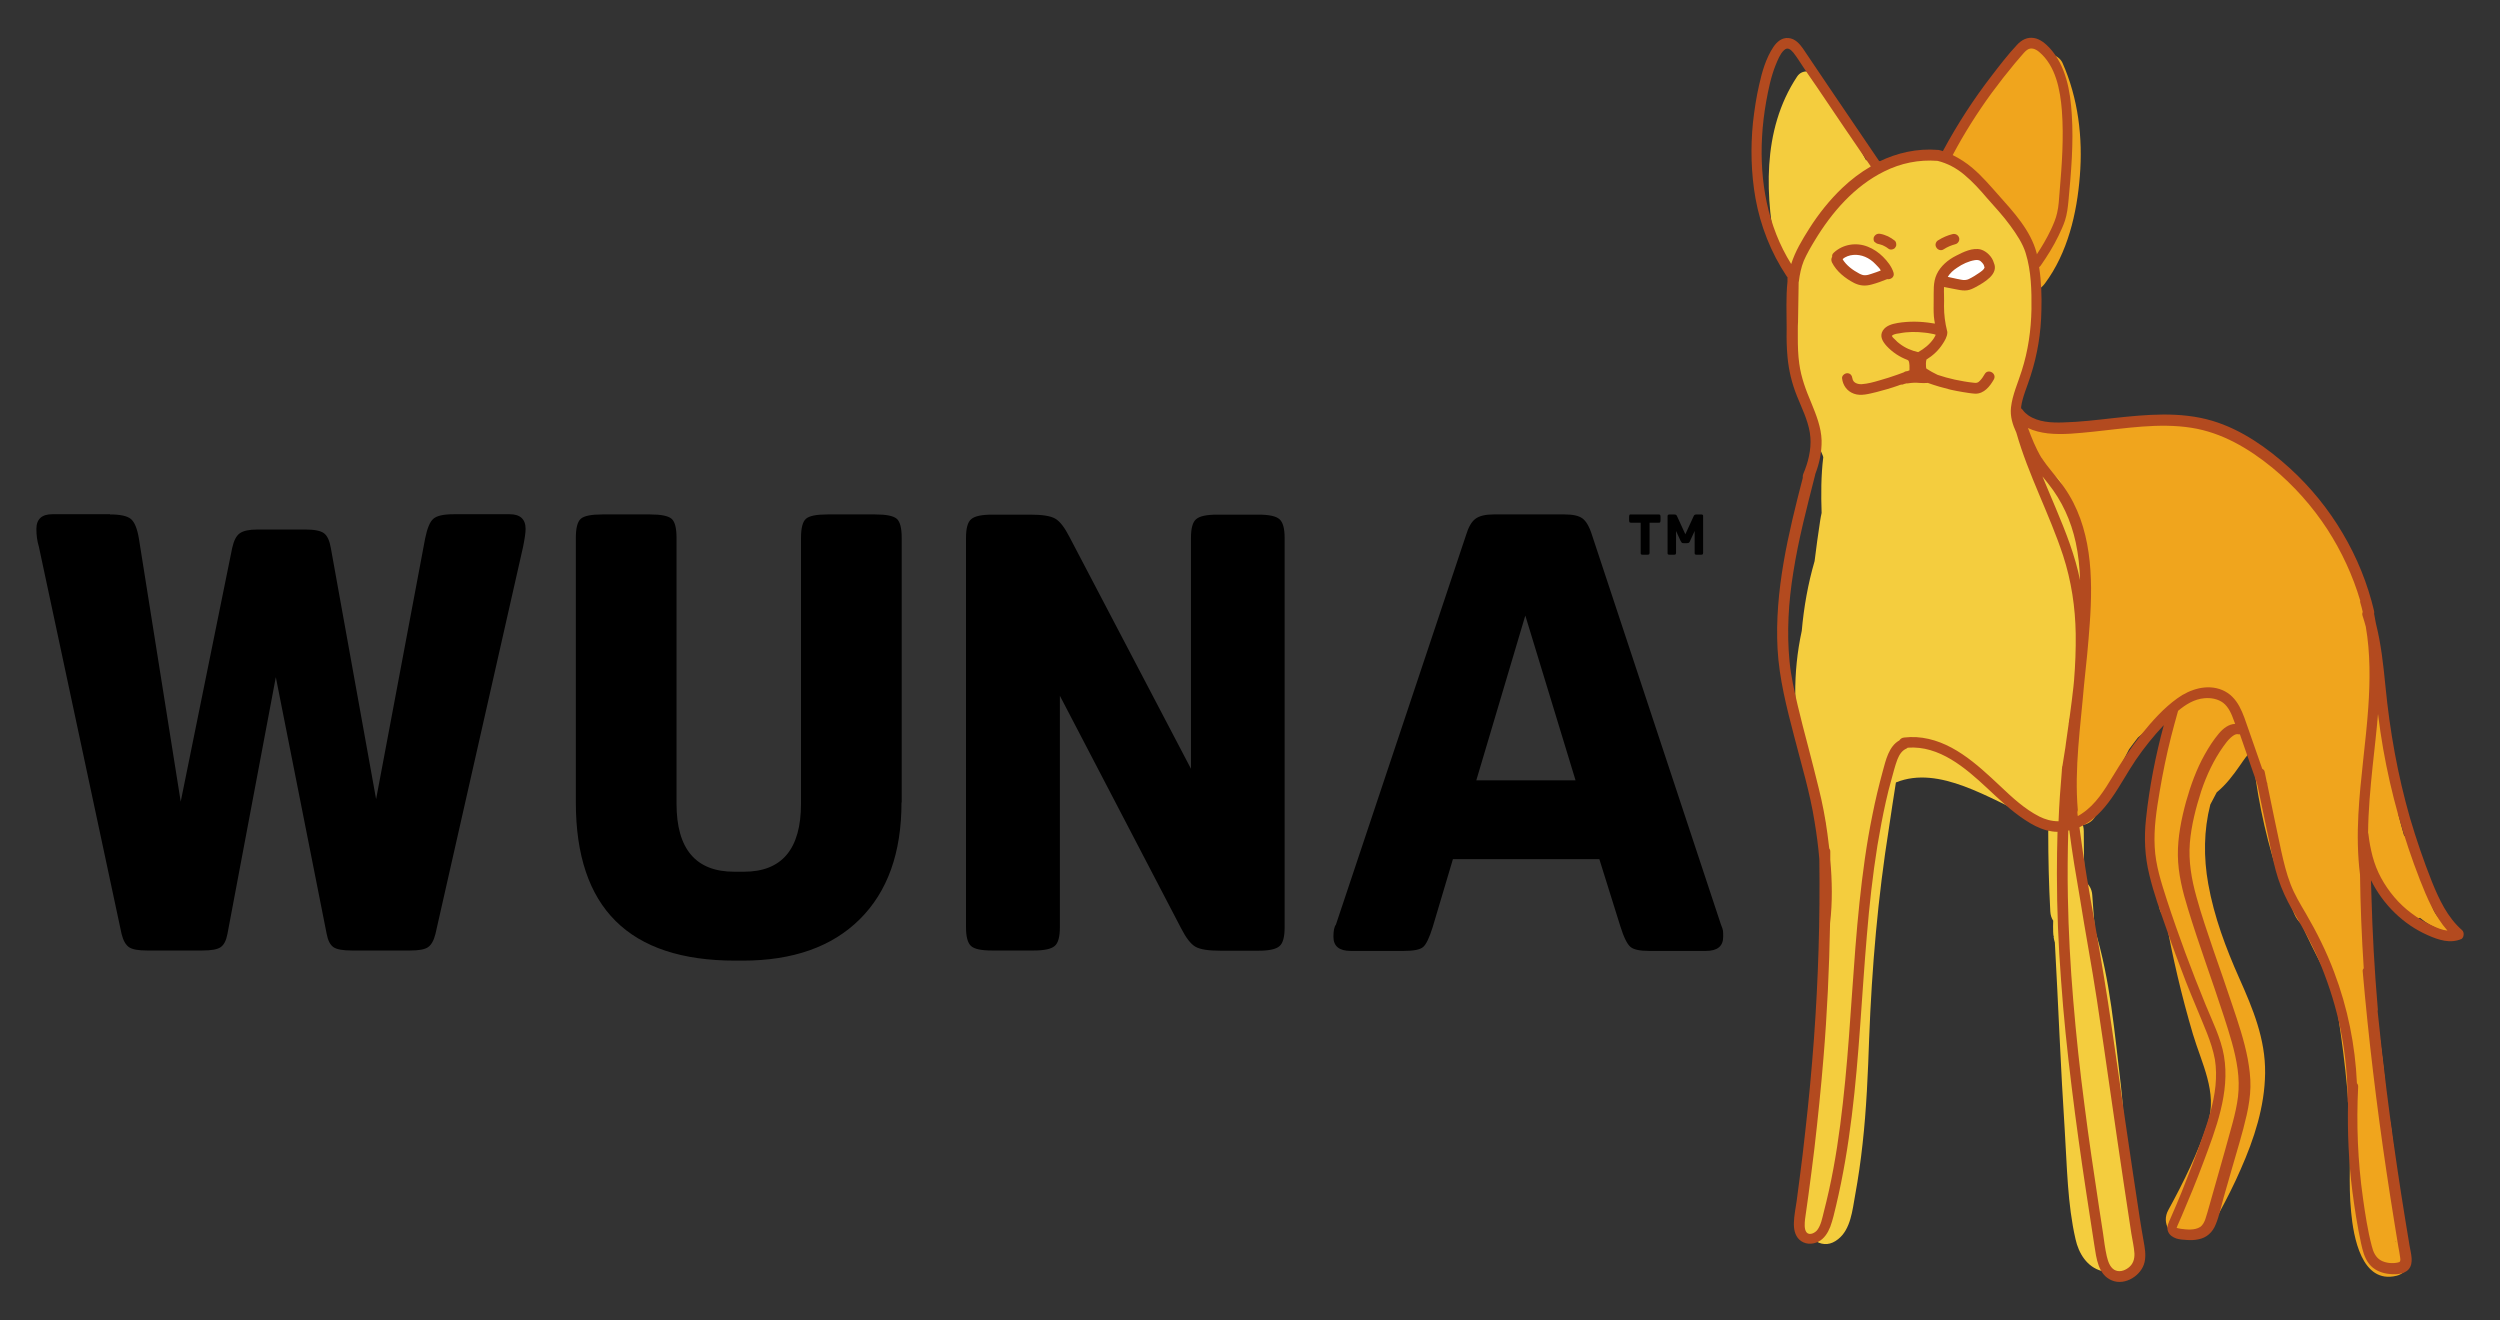 <?xml version="1.0" encoding="UTF-8"?>
<svg xmlns="http://www.w3.org/2000/svg" xmlns:xlink="http://www.w3.org/1999/xlink" version="1.1" id="LOGO" x="0px" y="0px" viewBox="0 0 1209.1 638.5" style="enable-background:new 0 0 1209.1 638.5;" xml:space="preserve">
<rect x="0" y="0" width="1209.1" height="638.5" fill="#333333" stroke="none"/>
<style type="text/css">
	.st0{fill:#F0A51D;}
	.st1{fill:#F4CD3E;}
	.st2{fill:#FFFFFF;}
	.st3{fill:#B34A1F;}
</style>
<g>
	<g>
		<g>
			<path d="M53.2,248.8c4.9,0,8.3,0.7,10.1,2.2c1.8,1.5,3.1,4.7,3.9,9.6l20.2,127.1l24.9-122.7c0.8-3.6,2-5.9,3.7-7.1     c1.7-1.2,4.5-1.8,8.4-1.8h23.4c4.3,0,7.3,0.6,8.9,1.8c1.6,1.2,2.7,3.6,3.3,7.1l21.9,121.5l23.7-126c1-4.9,2.3-8.2,4-9.6     c1.7-1.5,5-2.2,9.9-2.2h27c5.1,0,7.7,2.4,7.7,7.1c0,1.8-0.4,4.6-1.2,8.6l-42.4,187.3c-0.8,3.2-2,5.3-3.6,6.4     c-1.6,1.1-4.4,1.6-8.6,1.6h-28.2c-4.3,0-7.3-0.5-8.9-1.6c-1.6-1.1-2.7-3.2-3.3-6.4l-24.6-124.2l-23.4,124.2     c-0.6,3.2-1.7,5.3-3.3,6.4c-1.6,1.1-4.5,1.6-8.9,1.6H71c-4.1,0-7-0.5-8.6-1.6c-1.6-1.1-2.8-3.2-3.6-6.4l-40-187.3     c-0.8-2.6-1.2-5.4-1.2-8.6c0-4.7,2.6-7.1,7.7-7.1H53.2z"></path>
			<path d="M436,388.1c0,24.3-6.7,43.1-20.2,56.5c-13.4,13.3-32.3,20-56.6,20h-3.6c-51.4,0-77.1-25.5-77.1-76.5v-128     c0-4.7,0.8-7.8,2.4-9.2c1.6-1.4,5-2.1,10.4-2.1h23.1c5.3,0,8.8,0.7,10.4,2.1c1.6,1.4,2.4,4.4,2.4,9.2v128.6     c0,21.9,9.3,32.9,27.9,32.9h4.7c18.4,0,27.6-11,27.6-32.9V260.1c0-4.7,0.8-7.8,2.4-9.2c1.6-1.4,5-2.1,10.4-2.1h23.1     c5.3,0,8.8,0.7,10.4,2.1c1.6,1.4,2.4,4.4,2.4,9.2V388.1z"></path>
			<path d="M512.6,336.5v112c0,4.5-0.8,7.6-2.5,9c-1.7,1.5-5.1,2.2-10.2,2.2h-20.2c-5.1,0-8.5-0.7-10.1-2.2c-1.6-1.5-2.4-4.5-2.4-9     V260.1c0-4.5,0.8-7.6,2.5-9c1.7-1.5,5.1-2.2,10.2-2.2h18.4c5.7,0,9.7,0.6,12,1.9c2.3,1.3,4.6,4.3,7,9l58.7,112V260.1     c0-4.5,0.8-7.6,2.5-9c1.7-1.5,5.1-2.2,10.2-2.2h19.9c5.1,0,8.5,0.7,10.2,2.2c1.7,1.5,2.5,4.5,2.5,9v188.5c0,4.5-0.8,7.6-2.5,9     c-1.7,1.5-5.1,2.2-10.2,2.2h-18.4c-5.7,0-9.7-0.6-12-1.9c-2.3-1.3-4.6-4.3-7-9L512.6,336.5z"></path>
			<path d="M832.3,447.1c0.6,1.4,0.9,2.4,1,3c0.1,0.6,0.1,1.6,0.1,3c0,4.5-2.8,6.8-8.3,6.8h-27.6c-4.3,0-7.3-0.6-8.9-1.9     c-1.6-1.3-3.3-4.7-5-10.2l-10.1-32.3h-70.8l-9.8,32.9c-1.6,5.1-3.1,8.3-4.6,9.6c-1.5,1.3-4.6,1.9-9.3,1.9h-25.8     c-5.5,0-8.3-2.3-8.3-6.8c0-3,0.4-4.9,1.2-5.9L709,258.9c1.2-4,2.7-6.6,4.6-8c1.9-1.4,4.8-2.1,8.7-2.1h34.4c4,0,6.8,0.6,8.6,1.9     c1.8,1.3,3.4,4,4.7,8.2L832.3,447.1z M714,377.4h48l-24.3-79.7L714,377.4z"></path>
		</g>
		<g>
			<path d="M793.2,252.8h-4.3c-0.4,0-0.7-0.1-0.8-0.2c-0.1-0.2-0.2-0.5-0.2-1V250c0-0.5,0.1-0.8,0.2-1c0.1-0.2,0.4-0.2,0.8-0.2h13.2     c0.4,0,0.7,0.1,0.8,0.2c0.1,0.2,0.2,0.5,0.2,1v1.6c0,0.5-0.1,0.8-0.2,1c-0.1,0.2-0.4,0.2-0.8,0.2h-4.3v14.5     c0,0.4-0.1,0.7-0.2,0.8c-0.2,0.1-0.5,0.2-0.9,0.2h-2.1c-0.5,0-0.8-0.1-0.9-0.2c-0.2-0.1-0.2-0.4-0.2-0.8V252.8z"></path>
			<path d="M814.3,262.7c-0.5,0-0.8-0.1-0.9-0.2c-0.1-0.1-0.3-0.4-0.6-0.9l-2.2-4.8v10.5c0,0.4-0.1,0.7-0.2,0.8     c-0.2,0.1-0.5,0.2-0.9,0.2h-1.9c-0.5,0-0.8-0.1-0.9-0.2c-0.2-0.1-0.2-0.4-0.2-0.8v-17.5c0-0.4,0.1-0.7,0.2-0.8     c0.2-0.1,0.5-0.2,0.9-0.2h1.9c0.5,0,0.9,0.1,1.1,0.2s0.4,0.4,0.6,0.9l3.9,8.5l3.9-8.5c0.2-0.5,0.4-0.8,0.6-0.9s0.6-0.2,1.1-0.2     h1.9c0.5,0,0.8,0.1,0.9,0.2c0.2,0.1,0.2,0.4,0.2,0.8v17.5c0,0.4-0.1,0.7-0.2,0.8c-0.2,0.1-0.5,0.2-0.9,0.2h-1.9     c-0.5,0-0.8-0.1-0.9-0.2c-0.2-0.1-0.2-0.4-0.2-0.8v-10.5l-2.2,4.8c-0.2,0.5-0.4,0.8-0.6,0.9c-0.2,0.1-0.5,0.2-0.9,0.2H814.3z"></path>
		</g>
	</g>
	<g>
		<g id="ORANGE">
			<path class="st0" d="M989,137.1c11-14.8,15.5-33.9,16.9-52c1.5-18.5-0.8-37.6-8.4-54.7c-1-2.2-3.2-3.6-5.6-4.2     c-2.4-3.3-6.6-4.3-10.3-3c-3.5-0.5-6.9,1.5-9.2,4.5c-5.8,7.5-11.2,15.3-16.4,23.3c-3,4.1-5.6,8.4-7.9,12.9     c-1.4,1.6-2.7,3.3-4.1,4.9c-3.8,4.7-3.5,11,1.9,14.4c7.8,5.1,13.4,12.2,17.1,20.7c1.4,3.3,5.4,4.8,8.9,4.4     c0.3,2.6,0.9,5.1,1.6,7.6c0.4,1.5,1.3,2.9,2.3,3.9c-0.9,3-1.9,5.6-2.8,7.7C968,138.6,981.9,146.6,989,137.1z"></path>
			<path class="st0" d="M1186.6,449.4c-0.1-0.4-0.3-0.7-0.7-0.9c0,0-0.1,0-0.1,0c-0.4-0.6-0.9-1.2-1.6-1.5c-0.4-0.2-0.8-0.3-1.2-0.2     c-0.1,0-0.3,0.1-0.4,0.2c-0.3-0.8-1.2-1.2-1.8-1.8c-0.8-0.7-1.5-1.4-2.1-2.2c-1.3-1.7-2.2-3.6-2.7-5.6c0,0,0,0,0,0     c0.4-1.8,0.3-3.6-0.6-5.4c0-1.3-0.4-2.8-1.2-4.2c-3.1-5.7-5-11.8-6.9-18c-0.9-2.9-2.6-4.7-4.6-5.7c-0.9-3.2-1.8-6.4-2.6-9.6     c-0.4-3.7-1.1-7.3-2-10.9c-0.7-5.1-1.4-10.2-2-15.2c-0.1-0.7-0.3-1.5-0.5-2.2c0.1-0.5,0.1-1,0-1.5c-0.6-11.2-2.2-22.3-4.7-33.2     c-0.6-2.5-2.1-4.2-4-5.3c0-0.1-0.1-0.2-0.1-0.4c0-1.5-0.1-2.9-0.2-4.4c-0.5-14.3-3.2-28.6-8.1-42.1c-3.6-10-8.3-19.7-14.1-28.6     c-6-9.1-13-18.4-23-23.3c-0.3-0.1-0.5-0.2-0.8-0.3c-6.8-8.9-15.9-16-26.2-20.4c-6.5-3.6-13.6-5.5-21.4-4.8     c-2.9,0.3-5.1,1.5-6.6,3.3c-4.7-1-9.6-1.6-14.6-1.7c-2.8-0.1-5.3,1.3-7,3.3c-4.3,0.1-8.6,0.2-12.9,0.2c-4.5-1.6-9.2-2.2-14-1.6     c-2.4,0.3-4.8,1.4-6.6,3c0,0,0,0-0.1-0.1c-1.8-2.1-4.5-2.9-7.2-2.6c0,0,0,0,0,0c-1.5-1.5-3.1-2.9-4.6-4.4     c-1.4-1.4-3.5,0.8-2.2,2.2c1.1,1.1,2.1,2.2,3.2,3.3c-0.8,0.4-1.5,0.9-2.1,1.5c-3.7,3.7-3.2,9.2,0,13c9.2,10.8,20,20.1,27.7,32.1     c1.2,9,2.3,18.1,3.5,27.1c-1.3,14.2-2.1,28.4-2.4,42.6c-4.8,9.6-7.6,20.2-5.5,30.9c0.4,1.9,1.1,3.8,2,5.6     c-0.9,6.7-2.1,13.4-3.5,20.1c-0.8,1.9-1.7,3.9-2.5,5.8c-2,4.5-1.3,9.8,3.3,12.5c4.1,2.4,10.3,1.1,12.5-3.3     c0.6-1.2,1.3-2.5,1.9-3.7c0.4-0.5,0.7-1,1-1.5c0.7-1.4,1.4-2.8,1.9-4.3c3.8-7.6,7.5-15.2,11.5-22.8c1.4-1.9,2.8-3.8,4.3-5.7     c5.3-4.5,10.7-8.9,16-13.4c-1.1,4.7-2,9.5-2.5,14.4c-0.1,0.7-0.1,1.4,0,2c-0.2,0.7-0.4,1.3-0.5,2c-0.5,1.9-0.5,3.6,0,5     c-4.7,18.1-6.9,36.9-6.6,55.7c0,2.5,1.1,4.6,2.6,6.1c0.4,3.4,0.8,6.8,1.3,10.2c0.4,2.4,1.5,4,3,5.1c3.4,19,7.8,37.8,13.3,56.4     c4.1,13.8,12,28.3,7.2,42.8c-4.8,14.6-11.7,28.7-19.1,42.2c-3.5,6.3,0.9,13.4,7.9,13.8c8.1,0.5,13.2-5.8,16.7-12.4     c3.7-6.9,7.3-13.9,10.4-21.1c6.5-14.7,11.6-30.2,11.8-46.5c0.2-16.5-5.9-31.1-12.5-45.9c-6.5-14.6-12.2-29.8-15-45.6     c-2.3-12.8-2.2-25.9,1-38.4c1-2,2-3.9,3.1-5.9c4.5-3.7,7.9-8.2,11.3-13.1c1.8-2.6,3.6-5.3,5.8-7.3c2,19.7,5.8,39,11.8,57.8     c0.5,1.5,1.2,2.7,2.2,3.6c0.1,0.3,0.2,0.7,0.3,1c0.2,0.5,0.4,0.9,0.6,1.4c1.6,5.3,3.4,10.5,5.6,15.6c0.8,1.8,1.9,3.4,3.3,4.6     c3.2,7,6.6,13.9,10.1,20.7c0.6,1.2,1.5,2.1,2.5,2.8c0.5,1.2,1.3,2.3,2.3,3.1c4,23.4,7.4,46.9,8.5,70.7c0.6,14-0.7,28.2,0.7,42.1     c1.1,11.8,5,35,22,30.8c5.1-1.3,7.3-6.5,6.4-11.3c-3.6-20.4-6.8-40.8-9.2-61.4c-0.2-1.8-0.8-3.6-1.7-5.1     c-0.2-3.2-0.4-6.5-0.6-9.7c-1.8-22-5.2-43.8-9-65.5c-0.2-3.8-0.4-7.6-0.6-11.4c1.4-1.5,2.2-3.5,2-6c-0.8-8.2-1.4-16.3-1.8-24.5     c0.1-0.1,0.2-0.2,0.3-0.3c4.5,7.3,9.9,14,16,20.1c3,3,6.5,3.2,9.5,2c3.1,2.6,6.6,4.6,10.4,6c0.3,0.1,0.5,0.1,0.8,0     c-0.1,0.3-0.2,0.7-0.2,1c0,0.4,0.2,0.8,0.4,1.1c0.3,0.3,0.7,0.5,1.1,0.4c0.4,0,0.8-0.1,1.1-0.4c0.2-0.2,0.3-0.5,0.4-0.8     c0.3,0,0.5,0.1,0.8,0.1c0.5,0.1,0.9-0.3,1.2-0.6c0.1-0.1,0.1-0.2,0.2-0.3c0.1-0.1,0.2-0.3,0.3-0.4     C1186.6,450.1,1186.7,449.8,1186.6,449.4z M1158.5,600.4C1159.2,600.7,1158.8,601,1158.5,600.4L1158.5,600.4z"></path>
		</g>
		<path id="YELLOW" class="st1" d="M1029.8,567.4c-2.5-14-2.4-28.6-4.1-42.8c-3-25-5.1-50.8-12.5-74.9c-0.5-5.6-0.9-11.2-1.3-16.8    c-0.2-3.1-1.7-5.3-3.7-6.7c-0.3-8.1-0.4-16.2-0.4-24.2c0-6-4.9-8.7-9.5-8.3c0.9-1.8,1.3-3.9,0.9-6.1c-0.7-3.3-1.1-6.6-1.4-9.9    c0.5-0.7,0.8-1.6,1.1-2.5c2.3-8.5,2.7-16.8,1.7-25.5c2.4-10.7,3.9-21.5,4.6-32.4c0.7-6,1.3-12,1.6-18c0.4-0.7,0.7-1.5,0.9-2.4    c5.2-21.8-3.4-42-10.4-62.3c-1.3-3.8-4.4-5.6-7.5-5.9c-0.6-1.9-1.2-3.8-1.8-5.7c-0.9-3.2-3.1-5.1-5.6-5.8    c-2.9-6.2-5.7-12.4-8.4-18.7c1-1,1.8-2.2,2-3.7c0.2-1.1,0.3-2.2,0.5-3.3c1.4-1,2.4-2.5,2.7-4.6c2.8-17.8,4.8-35.6,6-53.6    c0.1-0.6,0.2-1.3,0.3-1.9c0.2-1.1,0.2-2.3-0.1-3.4c-0.2-2-1.1-3.6-2.5-4.8c-0.9-0.9-1.9-1.7-3-2.2c-0.2-1.3-0.3-2.5-0.3-3.8    c0-3.4-1.6-5.7-3.8-7.1c-0.6-3.9-3.2-7.2-7.4-7.7c-0.5-0.1-1.1-0.1-1.6,0c0-0.7,0-1.4,0-2.1c0-3.6-1.6-5.9-3.8-7.2    c-1.5-2.9-4.8-4.9-7.9-4.9c-0.3,0-0.6,0-0.9,0c0.5-4.3-1.7-9.2-6.2-9.8c-3.7-0.5-7.3-0.9-11-1c-1.7-1.4-3.9-2.2-6.3-1.9    c-1.2-0.2-2.4-0.2-3.8,0.1c-3.4,0.8-6.6,2-9.6,3.5c-0.4,0.1-0.8,0.2-1.2,0.2c-1.6,0.4-2.9,1.1-3.8,2.1c-2.1-3.7-6.2-4.8-9.8-3.9    c-4.3-8-8.6-16-13.5-23.6c-2.2-4.5-4.3-9-6.3-13.6c-0.8-2-2.3-2.8-3.8-2.9c-1.9-3.1-7.2-4.3-9.8-0.3c-17.2,26-15.5,58.6-9.4,87.8    c0.4,2.1,1.9,3.3,3.6,3.8c0.1,0.4,0.3,0.9,0.5,1.3c0.8,1.7,1.6,3.4,2.3,5.1c0.5,1.2,1.7,2.2,2.9,2.9c-0.5,1-0.8,2.1-0.9,3.4    c-0.3,5.7-0.3,11.3-0.1,17c-2.2,2.1-3,5.2-2.4,8.5c3.3,18.5,8.8,36.5,16.1,53.8c0,0.1,0,0.3,0.1,0.4c-1.1,9-1.1,18-0.8,27    c-0.3,1.2-0.5,2.5-0.7,3.7c-1,6.5-1.9,13.1-2.7,19.6c-3.2,11-5.2,22.3-6.2,33.7c-4.4,20.2-4.2,41.3,0.7,61.5    c0.2,0.7,0.4,1.3,0.7,1.9c1.1,6.6,2.7,13.1,4.6,19.5c0.8,2.5,2.4,4.2,4.4,5.1c0,0.1,0,0.1,0,0.2c0.1,0.7,0.2,1.3,0.4,1.9    c0.3,1.6,0.6,3.2,0.9,4.9c0,1.9,0,3.7-0.1,5.5c-0.3,9.1-0.6,18.2-0.8,27.4c-0.4,17.6-0.8,35.2-1.5,52.8    c-0.7,17.6-1.7,35.1-3.5,52.6c-0.9,8.9-2,17.8-3.3,26.7c-1.3,8.9-3.7,17.8-3.9,26.8c-0.1,5.1,3.9,8.2,8.4,8.5    c3.5,2,7.1,1.7,10.6-1.1c6.1-4.8,6.9-14.1,8.2-21.2c1.5-8.2,2.7-16.5,3.6-24.8c1.9-17,2.6-34.2,3.2-51.3    c1.3-34.2,4.2-67.9,9.6-101.8c1.1-7.1,2.1-14.4,3.3-21.6c0-0.1,0-0.1,0.1-0.2c21-8.5,45.3,8.1,64.8,16.4c1.1,1,2.4,1.6,3.6,1.9    c1.8,1.6,3.9,2.2,5.9,2.1c-0.4,1-0.6,2.1-0.7,3.4c0,12.9,0.3,25.7,1,38.6c0.1,1.8,0.6,3.3,1.4,4.5c0,0,0,0,0,0    c-0.1,3.5-0.2,7.5,0.8,10.5c1.7,30.4,2.8,60.7,4.8,91.1c1.1,17.3,1.3,35.5,5.2,52.4c1.5,6.8,5.5,13.5,12.7,15.4    c1.1,0.3,2.2,0.4,3.3,0.4c0.9,1.3,2.3,2.3,3.8,2.8c1.5,0.6,3.1,0.8,4.5,0.6c0.4-0.1,0.8-0.2,1.2-0.3c2.9-0.7,5.4-2.6,6-5.9    c0.2-1.3,0.4-2.7,0.4-4.3C1036.2,593.8,1032.2,580.8,1029.8,567.4z M993.3,452.4c0,0.1,0,0.3,0.1,0.4    C993.2,453.2,993.1,453.1,993.3,452.4z"></path>
		<g id="EYES">
			<path class="st2" d="M961.7,125.9c-0.9-1-2.7-1-3.6,0c-0.7-0.2-1.4-0.4-2.1-0.5c-0.3-0.4-0.7-0.7-1.3-0.8c-4.6-1-9.4,0.9-12,4.9     c-0.2,0.2-0.2,0.5-0.3,0.7c-0.1,0.1-0.2,0.2-0.3,0.3c-1.5,1.7-0.4,4.1,1.8,4.3c0.4,0,0.8,0.1,1.2,0.1c0,0,0,0,0.1,0     c0.2,0,0.4,0,0.5,0.1c0.9,0.1,1.8,0.3,2.7,0.4c1.6,0.2,3.2,0.1,4.8-0.2c1.9-0.4,3.7-1.3,5.3-2.4     C960.8,131.3,964.4,128.7,961.7,125.9z"></path>
			<path class="st2" d="M908.3,127.7c-0.8-0.7-1.6-1.3-2.5-1.9c-0.2-0.3-0.5-0.6-0.8-0.8c-0.3-0.2-0.6-0.3-0.9-0.3     c-0.2-0.1-0.3-0.2-0.5-0.3c-0.2-0.2-0.4-0.4-0.6-0.6c-1.8-1.2-3.9-1.9-6.1-2.1c-2.2-0.2-4.6,0.8-5.4,3c-0.9,2.5,1.2,4.6,3.2,5.6     c0.1,0.1,0.3,0.1,0.4,0.2c1.9,1.8,4.3,3.1,6.9,3.5c1.7,0.3,3.5,0.3,5.1-0.3c1.4-0.5,2.5-1.7,2.4-3.2c0-0.7-0.3-1.3-0.6-1.9     C908.8,128.3,908.6,128,908.3,127.7z"></path>
		</g>
		<g id="LINES">
			<path class="st3" d="M1190.8,449.9c-7.1-6.2-11.1-14.8-14.6-23.4c-4-10.1-7.5-20.3-10.6-30.8c-6-20.9-9.8-42.2-11.9-63.8     c-1-10.2-2.1-20.4-4.6-30.3c-0.3-1.6-0.6-3.2-0.9-4.8c0.1-0.4,0.1-0.8,0-1.3c-3.1-13.2-8.3-26-15.2-37.6     c-6.9-11.7-15.5-22.3-25.6-31.5c-10.8-9.8-23.4-18.7-37.5-22.9c-15.5-4.6-31.9-3-47.7-1.3c-8.1,0.9-16.2,1.9-24.3,2.1     c-5.7,0.2-12-0.1-16.9-3.4c-1-0.7-2-1.6-2.7-2.6c-0.2-0.3-0.5-0.6-0.8-0.8c0-0.2,0-0.4,0-0.7c0.6-4.8,3.1-10.2,4.6-15.1     c3.3-10.2,5-20.7,5.2-31.4c0.2-6.9,0-14.1-1.1-21.1c0.3-0.2,0.6-0.5,0.8-0.8c3.2-4.6,6.2-9.4,8.6-14.4c1.1-2.4,2.3-4.8,3.1-7.3     c1-3.1,1.4-6.4,1.7-9.6c1.3-13.8,2.5-27.8,1.6-41.7c-0.7-11.5-2.8-23.6-10.8-32.3c-2-2.1-4.5-4.2-7.4-4.7     c-3.3-0.6-6.1,0.9-8.3,3.3c-4.4,4.7-8.4,9.9-12.3,15c-8.8,11.4-16.6,23.5-23.4,36.1c-0.1,0.1-0.1,0.2-0.1,0.3     c-0.6-0.2-1.2-0.4-1.8-0.5c-0.2-0.1-0.4-0.1-0.6-0.1c0,0,0,0-0.1,0c-10-0.8-19.6,1.4-28.3,5.6c0,0,0,0,0-0.1     c-8.2-12.1-16.5-24.3-24.7-36.4c-4.1-6-8.1-12.1-12.2-18.1c-1.7-2.4-3.8-4.8-7-5.1c-3.2-0.3-5.6,1.8-7.3,4.3     c-3.6,5.4-5.5,12-6.9,18.3c-1.4,6-2.3,12.2-3,18.3c-1.2,12.1-0.9,24.5,1.2,36.5c2.4,13.4,7.5,26.4,15.1,37.8     c0.1,0.2,0.2,0.3,0.4,0.4c0,0.7,0,1.5,0,2.2c-0.8,7.6-0.4,15.4-0.4,23c-0.1,4.5,0,8.9,0.4,13.3c0.6,6.6,2.1,12.9,4.6,19.1     c2.3,5.7,5.2,11.5,6.2,17.6c1,6-0.2,12.4-2.4,18.1c-0.1,0.2-0.1,0.3-0.2,0.5c-0.2,0.5-0.4,1-0.6,1.5c-0.2,0.6-0.3,1.2-0.2,1.8     c-7,27-13.7,54.7-12.2,82.8c0.8,14.3,4.4,28.3,8,42.1c3.5,13.7,7.7,27.4,9.9,41.4c1,6,1.8,12,2.3,18.1c0.4,29-0.5,58-2.6,86.9     c-1.1,14.9-2.5,29.9-4.2,44.8c-0.8,7.5-1.7,15-2.7,22.5c-0.5,3.8-1,7.6-1.5,11.4c-0.5,3.4-1.2,6.8-1.3,10.2     c-0.1,2.9,0.4,6.1,2.6,8.2c2.5,2.4,6.1,2.5,9.1,1.1c3-1.5,4.7-4.3,5.9-7.3c1.2-3.3,2-6.8,2.8-10.2c3.4-14.3,5.8-28.8,7.6-43.4     c3.6-29,4.8-58.3,7.3-87.4c1.2-14.5,2.8-29,5.1-43.4c1.2-7.1,2.5-14.2,4.1-21.3c0.8-3.6,1.7-7.2,2.7-10.7     c0.9-3.2,1.7-6.6,2.9-9.7c0.9-2.2,2.1-4.2,4.4-5.2c0.2-0.1,0.4-0.3,0.6-0.4c15.2-1.1,27.8,9.7,38.3,19.5     c5.8,5.4,11.6,11,18.3,15.4c3.3,2.2,6.8,4.1,10.6,5.1c1.7,0.4,3.4,0.7,5.2,0.7c-0.2,6.8-0.3,13.5-0.3,20.3     c0,17.2,0.7,34.3,2,51.4c1.2,17.2,3,34.3,5.1,51.4c2.1,17.2,4.5,34.3,7.1,51.4c1.3,8.5,2.6,16.9,3.9,25.4     c1,6.3,1.8,14.4,8.6,17.1c6.3,2.6,14.3-2.5,15.7-8.9c0.8-3.5,0.1-7-0.5-10.4c-0.7-3.8-1.3-7.6-1.9-11.4     c-2.4-15.4-4.6-30.8-6.9-46.2c-2.2-15-4.3-30.1-6.5-45.1c-2.4-16.7-5.2-33.3-8.1-49.9c-2.8-15.7-5.6-31.5-7.6-47.3     c13.2-6,19.4-21,27.2-32.5c4.1-6,8.6-11.6,13.6-16.9c-4,14.8-7,30-8.6,45.3c-1,9.2-0.6,18.1,1.6,27.1c2.1,8.8,5.2,17.4,8.2,25.9     c3,8.7,6.2,17.3,9.5,25.8c3.3,8.4,6.9,16.6,10.2,24.9c1.6,4.1,3,8.3,3.8,12.6c0.7,4.2,0.7,8.6,0.3,12.8     c-0.9,8.9-3.7,17.5-6.7,25.9c-3,8.6-6.3,17.1-9.7,25.6c-1.7,4.2-3.5,8.4-5.3,12.5c-0.9,2.1-2.2,4.3-1.2,6.6     c0.7,1.7,2.3,2.7,4,3.3c1.6,0.5,3.4,0.6,5.1,0.7c1.8,0.1,3.6,0.1,5.4-0.3c4.1-0.7,7-3.4,8.5-7.2c1.7-4.1,2.6-8.6,3.8-12.9     c1.3-4.5,2.6-9.1,3.9-13.6c2.5-8.8,5.3-17.6,7.3-26.5c1-4.4,1.7-9,1.8-13.5c0.1-4.6-0.5-9.1-1.3-13.6c-1.7-8.9-4.6-17.5-7.5-26.1     c-2.9-8.8-6-17.5-9-26.2c-2.9-8.6-5.9-17.2-8.3-26c-2.4-8.6-3.9-17.2-3.2-26.1c0.7-8.5,2.9-17,5.5-25.1c2.6-7.7,6-15,10.7-21.6     c1-1.4,2.1-2.9,3.4-4.1c1-0.9,2.4-2.1,3.8-1.8c0.3,0.1,0.5,0.1,0.8,0c2.2,6.2,4.3,12.4,6.5,18.7c0.7,2,1.4,3.9,2,5.9     c2,9.7,4.1,19.5,6.1,29.2c1.1,5.4,2.2,10.8,3.9,16c1.7,5.2,4,10.1,6.7,14.9c2.6,4.6,5.4,9.1,7.8,13.8c2.4,4.6,4.6,9.2,6.5,14     c3.9,9.7,7,19.7,9.1,29.9c2.4,11.5,3.5,23.2,3.5,34.9c0,0.4,0.1,0.7,0.2,1c-0.3,14.3,0.3,28.6,2.1,42.8     c1.1,8.4,2.4,16.8,4.2,25.1c0.8,3.6,1.6,7.1,4,10.1c2.1,2.6,5.3,4.1,8.6,4.6c3.3,0.5,8,0.6,10.4-2.1c2.6-3,1.1-7.7,0.5-11.2     c-1.4-8.4-2.8-16.9-4.1-25.3c-2.6-16.8-5-33.6-7.1-50.4c-1.6-12.7-3-25.4-4.3-38.1c0.1-0.3,0.2-0.6,0.1-0.9     c-1.6-18.4-2.6-36.8-3.1-55.3c-0.1-2.3-0.1-4.7-0.2-7c5.8,11.7,15.6,21.4,27.5,26.6c5.2,2.3,10.8,4.2,16.3,1.8     C1191.7,453.3,1191.9,450.9,1190.8,449.9z M1003.9,272c-3.4-12-8.5-23.4-13.3-34.9c-0.9-2.2-1.9-4.5-2.8-6.7     c0.9,1.2,1.9,2.3,2.8,3.5c6.7,8.4,11,17.9,13.3,28.4c1.3,6,1.9,12.1,2.1,18.3C1005.4,277.7,1004.7,274.8,1003.9,272z M963.3,44.9     c3.6-4.9,7.3-9.6,11.2-14.3c1-1.2,2-2.3,3-3.5c0.9-1,1.7-2.1,2.8-2.9c2-1.5,4.2-0.5,5.9,0.9c8.1,6.8,10.2,18.4,11,28.3     c1,13.2,0,26.4-1.1,39.5c-0.3,3.4-0.4,6.8-1.2,10.1c-0.6,2.8-1.8,5.5-3,8.1c-2,4.2-4.3,8.1-6.8,11.9c0-0.2-0.1-0.4-0.1-0.6     c-2.9-11-11.2-19.9-18.5-28.1c-4-4.5-7.9-9.1-12.5-13c-2.9-2.5-6.2-4.6-9.6-6.3C949.9,64.6,956.3,54.5,963.3,44.9z M852.2,66.2     c0.3-5.7,1-11.4,2-17.1c1.1-6,2.3-12,4.6-17.7c1-2.4,2.1-5.3,4-7.1c1.7-1.7,3.2-0.4,4.5,1.1c2,2.5,3.6,5.3,5.4,7.9     c2,2.9,3.9,5.8,5.9,8.6c8.7,12.9,17.4,25.8,26.2,38.6c-5,2.9-9.6,6.4-13.8,10.4c-6.1,5.8-11.5,12.6-16,19.7     c-3.4,5.4-6.8,11-8.7,17.1C854.9,109.5,851,87.7,852.2,66.2z M986.3,394.9c-7.1-3.6-13.1-9.2-18.8-14.6     c-11.5-10.8-24.2-22.8-40.8-23.8c-2-0.1-3.9,0-5.8,0.2c-1,0.1-1.8,0.6-2.3,1.4c-5.1,2.8-6.6,9.7-8,14.8c-1.9,7-3.6,14-5,21.1     c-2.9,14.1-4.8,28.4-6.3,42.7c-3,28.6-4.1,57.4-6.9,86.1c-1.4,14.2-3.1,28.4-5.7,42.4c-1.3,7.1-2.9,14.2-4.7,21.2     c-0.7,2.8-1.3,6.1-3.1,8.5c-1.1,1.4-3.8,2.8-5.2,1.1c-1.2-1.5-0.9-4.5-0.7-6.4c0.5-3.8,1.1-7.6,1.6-11.4c1-7.5,2-15.1,2.9-22.6     c1.7-14.6,3.2-29.3,4.4-43.9c1.8-21.6,2.8-43.3,3.2-65.1c0,0,0,0,0-0.1c1.2-10.2,1-20.5,0.1-30.7c0-1.3,0-2.7,0-4     c0-0.6-0.2-1.1-0.5-1.5c-0.3-2.4-0.6-4.8-0.9-7.2c-1-7.4-2.4-14.7-4.2-21.9c-1.6-6.7-3.4-13.4-5.1-20.1     c-1.8-6.7-3.5-13.4-5.1-20.1c-1.6-6.9-3.2-13.9-3.9-21c-1.4-14.4-0.5-28.9,1.8-43.1c2.5-16,6.6-31.6,10.6-47.3c0-0.1,0-0.1,0-0.2     c2-5.2,3.2-10.7,3.1-16.4c-0.2-6.4-2.6-12.3-5-18.2c-2.6-6.1-4.9-12.2-5.8-18.9c-0.6-4.2-0.7-8.5-0.7-12.7c0,0,0-0.1,0-0.1     c0-1.2,0-2.3,0-3.5c0-1.3,0-2.6,0.1-3.9c0.1-6.3,0.2-12.7,0.3-19c0-0.2,0-0.4,0.1-0.6c0.4-3.3,1.1-6.8,2.4-10     c1.4-3.2,3.4-6.7,5.3-9.8c8.2-13.6,19.2-26.3,33.6-33.4c8-4,16.8-5.8,25.8-5.1c4.8,1.2,9.1,3.5,12.9,6.7c4.1,3.4,7.6,7.3,11,11.3     c3.9,4.4,7.9,8.7,11.3,13.4c3,4.1,6,8.6,7.4,13.2c2.7,8.7,2.9,18.2,2.8,27.2c-0.2,10.1-1.6,20-4.7,29.7     c-1.8,5.8-4.5,11.6-5.2,17.7c-0.5,4.4,0.8,8.4,2.6,12.3c5.8,20.4,16,39.3,22.6,59.4c4,12.3,5.9,25,6.1,37.9     c0.1,7.5-0.2,15-0.8,22.4c-0.1,1-0.2,2.1-0.3,3.1c-1,9.1-2.3,18.1-3.6,27.1c-0.1,0.8-0.2,1.5-0.3,2.3c-0.5,2.9-0.9,5.8-1.4,8.8     c-0.1,0.3-0.2,0.6-0.2,0.9c0,0.3,0,0.6-0.1,0.8c0,0,0,0.1,0,0.1c0,0.2,0,0.4,0,0.6c-0.7,8.2-1.3,16.3-1.6,24.5     C992.1,397.2,989.1,396.3,986.3,394.9z M1014.1,483.3c2.3,15.2,4.5,30.5,6.7,45.8c2.1,14.6,4.2,29.1,6.4,43.7     c1.2,7.9,2.4,15.9,3.6,23.8c0.5,3.2,1.3,6.4,1.5,9.6c0.1,2.9-0.7,5.3-3,7c-2,1.5-4.6,2.2-6.8,0.9c-2.2-1.4-3-4.2-3.6-6.6     c-0.8-3.6-1.3-7.4-1.8-11.1c-0.6-4.1-1.3-8.3-1.9-12.4c-2.5-16.6-5-33.1-7.1-49.8c-2.2-16.7-4-33.5-5.4-50.4     c-1.4-16.7-2.3-33.4-2.6-50.2c-0.2-10.6-0.1-21.3,0.2-31.9c0.2,0,0.3-0.1,0.5-0.1c1.4,10.9,3.2,21.7,5.1,32.6     C1008.5,450.6,1011.6,466.9,1014.1,483.3z M1052.9,593.7C1052.9,593.7,1052.9,593.7,1052.9,593.7     C1052.9,593.7,1052.9,593.7,1052.9,593.7z M1052.9,593.7C1052.5,593.6,1052.9,593.6,1052.9,593.7L1052.9,593.7z M1073.1,354.8     c-2.6,3.1-4.8,6.5-6.8,10.1c-4,7.1-6.8,14.9-9,22.7c-2.3,8.4-4.1,17.3-4,26c0.1,8.9,2.3,17.6,4.9,26     c5.3,17.4,11.7,34.5,17.3,51.8c2.7,8.4,5.5,16.9,6.7,25.7c0.6,4.4,0.7,8.8,0.2,13.2c-0.5,4.3-1.5,8.5-2.6,12.7     c-2.4,9-5,17.9-7.5,26.8c-1.3,4.5-2.5,8.9-3.8,13.4c-0.6,2.1-1.2,4.3-1.9,6.4c-0.5,1.4-1.2,2.9-2.5,3.8c-2.6,1.7-6.5,1.3-9.4,0.9     c-0.2,0-1.2-0.2-1.5-0.3c-0.1,0-0.4-0.2-0.5-0.2c0.2-0.3,0.3-0.8,0.4-1c0.2-0.5,0.5-1.1,0.7-1.6c0.5-1.1,0.9-2.1,1.4-3.2     c3.6-8.4,7.1-16.9,10.3-25.5c6.1-16.3,13.1-34.1,10.1-51.8c-1.5-8.7-5.6-16.7-8.9-24.8c-3.4-8.3-6.7-16.7-9.8-25.1     c-3.1-8.4-6.1-16.9-8.9-25.5c-2.7-8.4-5.5-16.9-5.9-25.7c-0.5-9,0.9-18,2.4-26.8c1.5-8.9,3.3-17.7,5.5-26.4     c1.1-4.2,2.2-8.4,3.4-12.6c3.7-3.1,7.9-5.7,12.7-6.1c3.2-0.3,6.5,0.3,9.1,2.2c2.7,2.1,4.1,5.5,5.2,8.6c0.2,0.5,0.4,1,0.6,1.6     C1077.9,350.2,1075.2,352.3,1073.1,354.8z M1154.2,566.7c1.2,8.1,2.5,16.3,3.8,24.4c0.6,3.9,1.3,7.8,1.9,11.7     c0.3,1.7,0.7,3.5,0.9,5.3c0.1,0.5,0.2,1.3,0,1.8c-0.2,0.5-0.5,0.6-1.1,0.7c-2.6,0.6-5.8,0.3-8.2-1c-2.6-1.5-3.7-4.1-4.4-6.9     c-2-7.6-3.2-15.6-4.3-23.4c-2.5-17.8-3.2-35.8-2.3-53.7c0-0.8-0.2-1.3-0.6-1.7c-0.8-18.3-4.5-36.6-11-53.7     c-3.7-9.9-8.4-19.3-13.7-28.4c-2.7-4.6-5.5-9.2-7.4-14.2c-2-5.2-3.3-10.6-4.5-16c-2.3-10.7-4.5-21.4-6.7-32.1     c0-0.3,0-0.6-0.1-0.8c-0.1-0.2-0.1-0.4-0.2-0.5c-0.3-1.6-0.7-3.2-1-4.9c-0.1-0.7-0.6-1.2-1.2-1.5c-2.2-6.4-4.5-12.8-6.7-19.2     c-2.6-7.4-4.8-15.6-12.7-18.9c-7.3-3-15.5-0.4-21.6,4c-6.6,4.7-12.2,11-17.3,17.3c-5.2,6.5-9.7,13.4-14,20.5     c-4,6.6-8.2,13.5-14.8,17.9c-0.7,0.5-1.4,0.9-2.1,1.3c-0.1-0.7-0.2-1.4-0.2-2c0.1-0.3,0.2-0.7,0.2-1c-1.7-20.1,1.3-40.2,3-60.2     c1.1-10,2.1-20.1,2.8-30.1c1.6-22.3,1-46.7-12.4-65.7c-3.5-5-7.8-9.4-11.1-14.6c-2.7-4.4-4.6-9.3-6.4-14.1     c2.9,1.4,6.2,2.2,9.6,2.6c7.2,0.8,14.6-0.1,21.8-0.8c15.7-1.6,31.9-4.4,47.7-1.9c14.7,2.3,27.7,10,39.1,19.3     c10.3,8.5,19.3,18.6,26.6,29.8c6.9,10.7,12.3,22.3,15.9,34.5c-0.1,0.4-0.1,0.8,0.1,1.2c0.4,1.4,0.8,2.8,1.1,4.2     c-0.2,0.5-0.3,1.1-0.1,1.8c0.6,1.8,1.1,3.6,1.6,5.4c2.2,12.8,2.1,26,1.2,39c-1.2,17.3-3.9,34.6-4.8,51.9     c-0.5,9.7-0.4,19.4,0.8,29c0,0,0,0,0,0c0.2,15.1,0.8,30.2,1.8,45.3c-0.4,0.4-0.6,1-0.5,1.5C1145.5,502,1149.4,534.5,1154.2,566.7     z M1166.3,441.7c-6.1-4.5-11.1-10.5-14.7-17.1c-1.8-3.3-3.1-6.7-4.1-10.3c-0.9-3.5-1.6-7-2-10.6c0-0.3-0.1-0.6-0.2-0.9     c0.1-10.8,1.1-21.5,2.2-32.2c0.9-8.4,1.9-16.9,2.6-25.3c0.7,5.6,1.5,11.3,2.5,16.9c3.8,21.6,9.8,42.9,17.8,63.4     c3.4,8.6,7.1,17.5,13.3,24.5c-2.6-0.3-5.2-1.4-7.3-2.4C1172.8,446,1169.4,444.1,1166.3,441.7z"></path>
			<path class="st3" d="M946.9,140.1c1.5,0.3,3,0.5,4.5,0.3c1.5-0.2,2.9-0.9,4.2-1.6c4-2.2,11.2-6.2,8.7-11.7     c-0.8-2.9-3.4-5.5-6.2-6.4c-4-1.1-8.6,1.2-12.1,3c-3.8,1.9-7.5,5-9.3,8.9c-1.9,4-1.4,8.4-1.5,12.7c0,2.6-0.1,5.1,0.1,7.7     c0.1,1.2,0.3,2.3,0.5,3.5c-0.5-0.1-1-0.1-1.4-0.2c-5.5-0.9-11.1-1-16.6-0.1c-2.7,0.5-5.6,1.2-7.2,3.7c-1.7,2.8,0,5.4,1.9,7.5     c2.8,3,6.3,5.3,10.1,6.7c0,0,0,0.1,0.1,0.1c0.1,0.1,0.3,0.2,0.4,0.3c0,0,0,0,0,0.1c0,0,0,0.1,0,0.1c0,0,0,0.1,0.1,0.1     c0,0.1,0.1,0.2,0.1,0.4c0,0.2,0.1,0.3,0.1,0.5c0,0,0,0.1,0,0.2c0,0.3,0.1,0.5,0.1,0.8c0,0.8,0,1.6,0,2.4c-0.3,0.1-0.7,0.3-1,0.4     c0,0-0.1,0-0.1,0c-0.2,0-0.5,0.1-0.7,0.1c-0.4,0.1-0.7,0.3-1,0.5c-1,0.4-2,0.7-3,1.1c-2.9,1-5.8,2-8.8,2.8     c-2.7,0.8-5.6,1.6-8.5,1.8c-1.9,0.1-4.2-0.6-4.5-2.8c-0.2-1.4-1-2.5-2.5-2.5c-1.2,0-2.7,1.2-2.5,2.5c0.4,3.4,2.4,6.2,5.7,7.4     c3.4,1.3,7.6,0,11-0.8c3.5-0.9,7-1.9,10.4-3.1c0.5-0.2,1-0.4,1.5-0.5c0.2,0,0.4,0,0.6,0c0.7-0.3,1.3-0.4,2-0.6     c0.2,0,0.5,0.1,0.7,0c1.9-0.3,3.7-0.4,5.5-0.2c1.4,0.1,2.8,0.1,4.1,0c3.6,1.3,7.4,2.4,11.1,3.3c1.9,0.4,3.8,0.8,5.7,1.1     c2,0.3,4.1,0.7,6.1,0.8c4.2,0.1,7.1-3.5,9-6.9c1.6-2.9-2.8-5.4-4.4-2.6c-0.7,1.2-1.4,2.3-2.4,3.3c-0.9,1-1.7,1.1-3,0.9     c-3.1-0.3-6.1-0.9-9.1-1.5c-2.8-0.6-5.6-1.4-8.3-2.3c-1.9-0.9-3.7-1.9-5.4-3c-0.1-0.2-0.1-0.5-0.2-0.7c-0.1-1.2-0.1-2.5,0.2-3.7     c3.1-1.9,5.8-4.4,7.8-7.5c1-1.5,2.3-3.6,2.3-5.6c0-0.2,0-0.5-0.1-0.7c-1-4-1.5-7.9-1.5-11.9c0-1.8,0.1-3.7,0-5.5     c0-1.2-0.1-2.6,0-3.9C942.5,139.2,944.7,139.7,946.9,140.1z M946.5,129.5c2.6-1.8,5.6-3.2,8.7-3.7c1.5-0.2,2.4,0,3.5,1.3     c-0.1-0.1,0.3,0.4,0.4,0.5c0.1,0.2,0.2,0.3,0.3,0.5c0,0,0.2,0.4,0.2,0.6c0.1,0.2,0.1,0.4,0.2,0.6c0,0,0,0,0,0.1     c0,0-0.3,0.5-0.3,0.6c-0.5,0.7-1.2,1.2-1.9,1.7c-1.7,1.2-3.6,2.4-5.5,3.3c-1.8,0.8-3.6,0.3-5.5-0.1c-1.5-0.3-3.1-0.7-4.6-1     C943.1,132.1,944.8,130.6,946.5,129.5z M935.1,163.9c-1.9,2.7-4.5,4.8-7.4,6.4c-3.2-0.7-6.3-2-9-4.1c-0.7-0.5-1.4-1.1-2-1.8     c-0.5-0.5-1.4-1.2-1.7-1.9c0,0,0-0.1,0-0.1c0,0,0.1,0,0.1-0.1c0.2-0.1,0.4-0.3,0.6-0.4c0.9-0.4,2-0.6,3-0.7     c4-0.8,8.2-0.8,12.3-0.3c0.9,0.1,1.8,0.2,2.7,0.4c0.5,0.1,1,0.2,1.6,0.3c0.3,0.1,0.6,0.2,0.9,0.3     C935.9,162.6,935.5,163.3,935.1,163.9z"></path>
			<path class="st3" d="M905.2,137.6c2.6-0.7,5.1-1.6,7.5-2.6c1.7,0.3,3.7-1,3.1-3.1c-0.9-3-3-5.6-5.1-7.7c-2.1-2.1-4.6-3.8-7.4-4.9     c-5.5-2.2-12-1.2-16.4,2.9c-0.7,0.6-0.9,1.3-0.8,2c-0.5,0.8-0.5,1.8-0.1,2.7c2.2,4.4,6.5,7.8,10.8,10     C899.7,138.3,902.3,138.4,905.2,137.6z M891.1,125.3c3-2.4,7.3-2.6,10.9-1.1c1.9,0.8,3.6,2,5,3.5c0.9,0.9,1.9,1.9,2.7,3.1     c-1.5,0.6-3,1.1-4.5,1.6c-1,0.3-2,0.7-3,0.7c-1.1,0.1-2-0.3-3-0.8C896,130.6,893,128.4,891.1,125.3z"></path>
			<path class="st3" d="M940,120.6c0.9-0.6,1.9-1.1,2.8-1.5c0.9-0.4,1.9-0.7,2.9-1c1.3-0.3,2.2-1.8,1.8-3.1     c-0.4-1.3-1.7-2.1-3.1-1.8c-2.4,0.6-4.8,1.6-7,3c-0.6,0.3-1,0.9-1.2,1.5c-0.2,0.6-0.1,1.4,0.3,2     C937.2,120.9,938.8,121.4,940,120.6z"></path>
			<path class="st3" d="M908.1,117.9c0.8,0.2,1.6,0.4,2.4,0.7c0.9,0.4,1.8,0.9,2.6,1.5c-0.1,0-0.1-0.1-0.2-0.1     c0.5,0.4,1,0.7,1.7,0.7c0.6,0,1.4-0.3,1.8-0.7c0.4-0.5,0.8-1.1,0.7-1.8c0-0.6-0.2-1.4-0.7-1.8c-1-0.8-2.1-1.5-3.3-2.1     c-1.2-0.5-2.4-1-3.7-1.2c-0.7-0.1-1.3-0.1-2,0.3c-0.5,0.3-1,0.9-1.2,1.5c-0.1,0.7-0.1,1.4,0.3,2     C907,117.2,907.5,117.8,908.1,117.9z"></path>
		</g>
	</g>
</g>
</svg>
